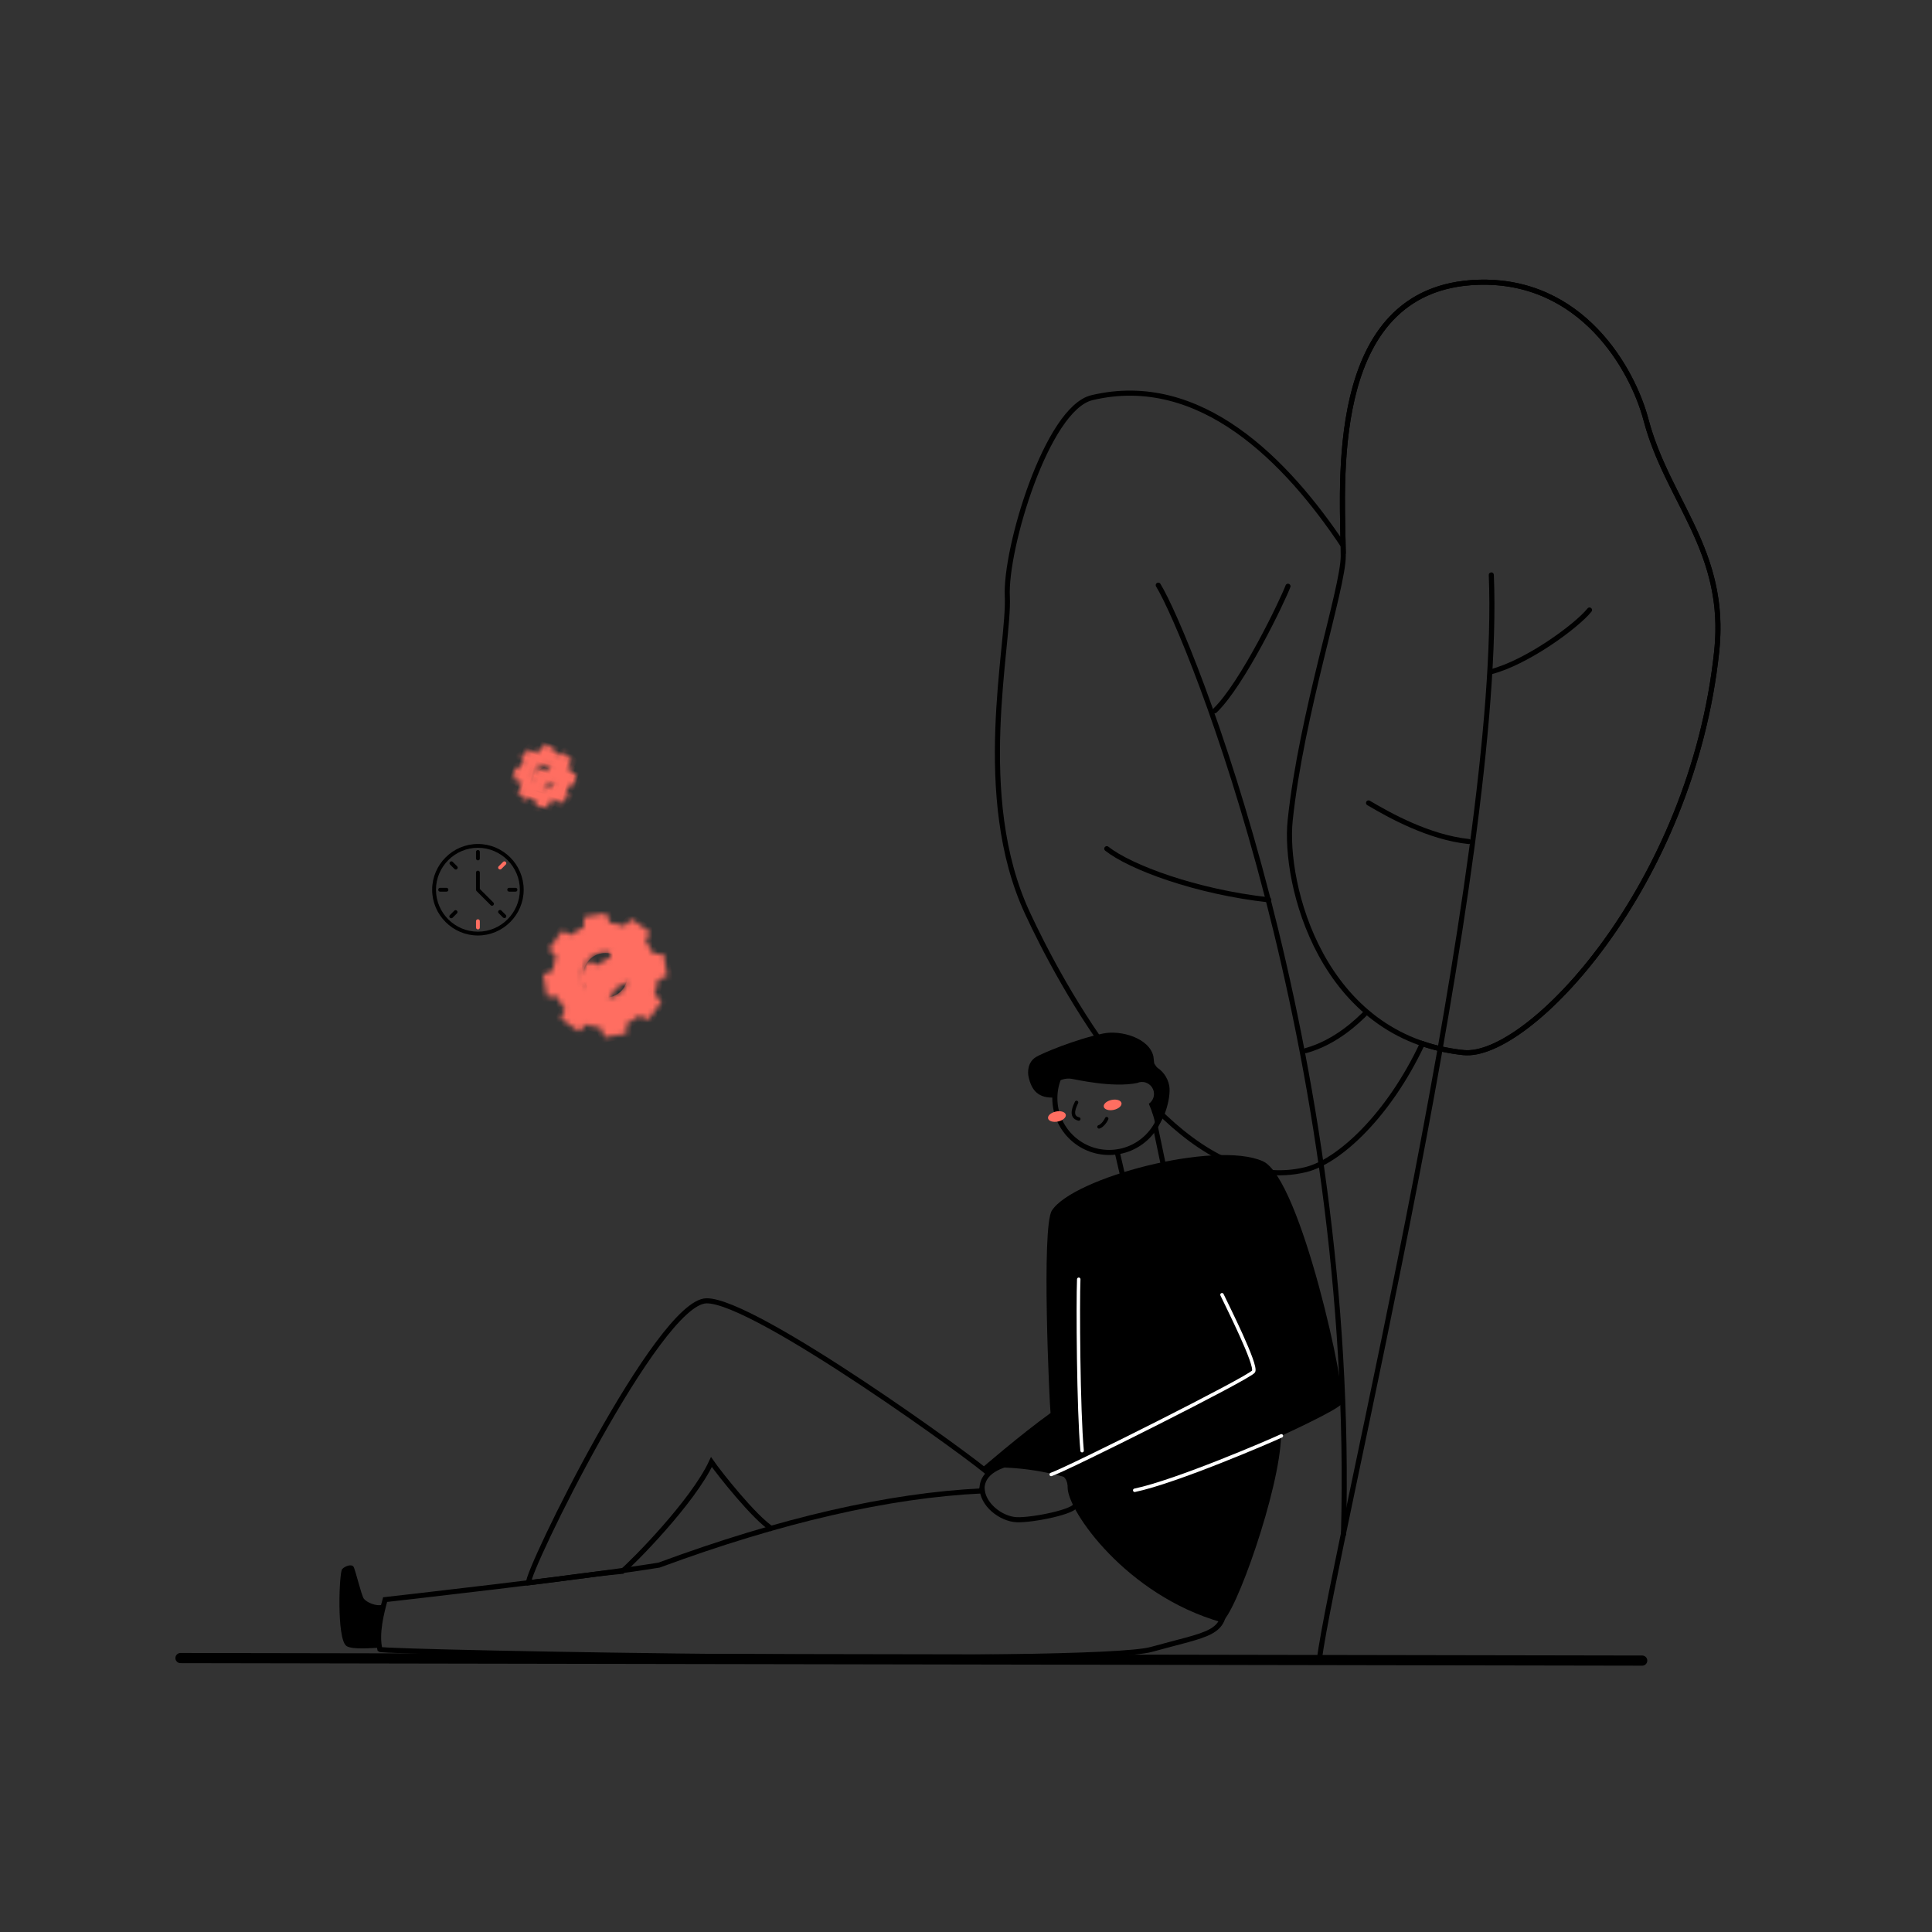 <?xml version="1.0" encoding="UTF-8"?>
<svg width="380px" height="380px" viewBox="0 0 380 380" version="1.1" xmlns="http://www.w3.org/2000/svg" xmlns:xlink="http://www.w3.org/1999/xlink">
    <rect x="0" y="0" width="380" height="380" fill="#333333" stroke="none"/>
    <defs>
        <path d="M12.37,0 L10.204,0.365 L8.037,0.73 L7.973,2.751 C7.106,3.138 6.285,3.647 5.54,4.274 L5.54,4.274 L3.695,3.45 L2.421,5.24 L1.147,7.03 L2.53,8.503 C2.182,9.413 1.97,10.355 1.889,11.302 L1.889,11.302 L0,12.024 L0.365,14.191 L0.73,16.357 L2.751,16.421 C3.138,17.289 3.647,18.11 4.274,18.855 L4.274,18.855 L3.45,20.7 L5.24,21.974 L7.03,23.247 L8.503,21.865 C9.413,22.213 10.355,22.425 11.302,22.506 L11.302,22.506 L12.024,24.395 L14.191,24.03 L16.357,23.665 L16.421,21.643 C17.289,21.256 18.11,20.748 18.855,20.121 L18.855,20.121 L20.7,20.944 L21.974,19.154 L23.247,17.364 L21.865,15.891 C22.213,14.982 22.424,14.04 22.506,13.093 L22.506,13.093 L24.394,12.37 L24.03,10.204 L23.665,8.037 L21.643,7.973 C21.256,7.106 20.747,6.285 20.121,5.54 L20.121,5.54 L20.944,3.695 L19.154,2.421 L17.365,1.147 L15.891,2.53 C14.982,2.182 14.04,1.97 13.093,1.889 L13.093,1.889 L12.37,0 Z M9.571,15.888 C7.532,14.438 7.056,11.609 8.506,9.571 L8.506,9.571 C9.957,7.532 12.785,7.056 14.824,8.506 L14.824,8.506 C16.862,9.957 17.339,12.785 15.888,14.824 L15.888,14.824 C15.005,16.065 13.609,16.728 12.193,16.728 L12.193,16.728 C11.285,16.728 10.367,16.455 9.571,15.888 L9.571,15.888 Z" id="path-1"></path>
        <path d="M6.185,0 L5.102,0.182 L4.019,0.365 L3.987,1.376 C3.553,1.569 3.142,1.823 2.77,2.137 L2.77,2.137 L1.847,1.725 L1.21,2.62 L0.574,3.515 L1.265,4.252 C1.091,4.706 0.985,5.177 0.944,5.651 L0.944,5.651 L0,6.012 L0.182,7.095 L0.365,8.179 L1.376,8.211 C1.569,8.644 1.823,9.055 2.137,9.427 L2.137,9.427 L1.725,10.35 L2.62,10.987 L3.515,11.624 L4.252,10.932 C4.706,11.106 5.177,11.212 5.651,11.253 L5.651,11.253 L6.012,12.197 L7.095,12.015 L8.178,11.832 L8.211,10.822 C8.644,10.628 9.055,10.374 9.427,10.06 L9.427,10.06 L10.35,10.472 L10.987,9.577 L11.624,8.682 L10.932,7.946 C11.106,7.491 11.212,7.02 11.253,6.546 L11.253,6.546 L12.197,6.185 L12.015,5.102 L11.832,4.019 L10.822,3.987 C10.628,3.553 10.374,3.142 10.06,2.77 L10.06,2.77 L10.472,1.847 L9.577,1.211 L8.682,0.574 L7.946,1.265 C7.491,1.091 7.02,0.985 6.546,0.944 L6.546,0.944 L6.185,0 Z M4.785,7.944 C3.766,7.219 3.528,5.805 4.253,4.785 L4.253,4.785 C4.978,3.766 6.393,3.528 7.412,4.253 L7.412,4.253 C8.431,4.978 8.669,6.393 7.944,7.412 L7.944,7.412 C7.502,8.033 6.805,8.364 6.097,8.364 L6.097,8.364 C5.642,8.364 5.184,8.228 4.785,7.944 L4.785,7.944 Z" id="path-3"></path>
    </defs>
    <g id="Illustrations/Light/380px/wait" stroke="none" stroke-width="1" fill="none" fill-rule="evenodd">
        <g id="tree-3" transform="translate(260.742, 189.619) rotate(6) translate(-260.742, -189.619) translate(190.242, 52.619)" stroke="#000000">
            <path d="M121.952,23.9 C123.896,29.036 126.58,33.389 129.305,37.63 L129.869,38.506 L129.869,38.506 L130.433,39.38 L130.433,39.38 L130.995,40.253 C135.951,47.972 140.562,55.779 140.562,67.773 C140.562,114.246 112.069,151.481 99.274,151.481 C96.347,151.481 93.61,151.164 91.057,150.581 C85.916,165.392 77.142,175.337 70.861,177.605 C60.578,181.322 49.933,176.619 40.433,168.905 L40.433,162.19 L33.102,162.19 C22.912,151.819 14.805,139.336 11.139,133.192 C-1.947,111.42 2.121,80.942 0.67,71.652 C-0.781,62.362 4.554,34.034 13.138,31.014 C33.86,23.726 52.609,39.475 65.309,54.757 C63.475,40.114 57.715,4.552 86.164,0.521 C106.516,-2.368 118.308,14.348 121.952,23.9 Z" id="Path-3" fill-rule="nonzero"></path>
            <path d="M86.164,0.521 C106.516,-2.368 118.308,14.348 121.952,23.9 C127.851,39.486 140.562,47.859 140.562,67.773 C140.562,114.246 112.069,151.481 99.274,151.481 C71.073,151.481 60.605,122.039 60.605,109.627 C60.605,88.558 66.218,63.148 65.55,56.806 C64.142,43.779 56.281,4.755 86.164,0.521 Z" id="Path" fill-rule="nonzero"></path>
            <path d="M29.963,66.326 C37.062,75.574 78.306,152.997 85.715,248.199" id="Path" stroke-linecap="round" stroke-linejoin="round"></path>
            <path d="M55.359,63.868 C54.624,66.726 48.523,83.903 43.601,89.736" id="Path" stroke-linecap="round" stroke-linejoin="round"></path>
            <path d="M25.311,118.932 C30.268,122.068 43.557,125.527 58.049,125.608" id="Path" stroke-linecap="round" stroke-linejoin="round"></path>
            <path d="M79.363,145.719 C78.038,147.338 74.213,152.054 68.389,154.342" id="Path" stroke-linecap="round" stroke-linejoin="round"></path>
            <path d="M94.901,57.477 C103.135,113.601 84.251,249.353 83.548,273.303" id="Path" stroke-linecap="round" stroke-linejoin="round"></path>
            <path d="M114.831,62.319 C112.627,65.751 103.633,73.897 96.801,76.429" id="Path" stroke-linecap="round" stroke-linejoin="round"></path>
            <path d="M75.576,104.601 C79.922,106.592 88.09,110.088 95.957,110.088" id="Path" stroke-linecap="round" stroke-linejoin="round"></path>
        </g>
        <g id="sitting-leaning" transform="translate(66.25, 202.597)">
            <path d="M8.391,121.479 C7.365,121.504 2.893,121.961 1.847,121.109 C-0.051,119.57 0.462,106.647 1.047,106.026 C1.631,105.406 2.888,105 3.268,105.539 C3.648,106.078 4.807,111.182 5.32,111.854 C5.833,112.526 7.663,113.429 9.038,113.024" id="Path" fill="#000000" fill-rule="nonzero"></path>
            <path d="M128.096,87.153 C126.686,85.485 82.207,53.072 72.69,53.257 C63.174,53.442 37.189,106.781 37.717,108.726 C46.304,107.705 48.524,107.183 56.144,106.458 C58.247,104.689 70.028,92.832 73.68,84.967 C75.117,87.05 82.148,95.977 85.682,98.188" id="Path" stroke="#000000" fill-rule="nonzero"></path>
            <path d="M8.475,121.822 C9.275,122.459 148.695,125.024 160.217,121.822 C171.74,118.621 174.782,118.939 174.623,112.219 C174.528,108.213 158.348,86.574 131.236,85.546 C128.189,86.592 126.746,88.29 126.907,90.64 C108.547,91.52 87.368,96.387 63.369,105.242 C49.004,107.591 9.501,112.024 9.501,112.024 C8.855,114.373 7.695,118.703 8.475,121.822 Z" id="Path" stroke="#000000" fill-rule="nonzero"></path>
            <path d="M182.123,25.795 C189.639,29.124 198.884,72.152 197.627,73.562 C196.37,74.973 185.714,79.826 185.714,79.826 C185.509,90.302 176.634,115.379 173.971,116.472 C155.256,111.146 143.744,94.55 143.744,90.005 C143.744,87.743 142.62,86.332 133.326,85.546 C127.922,86.131 128.648,87.789 128.096,87.153 C127.585,86.627 127.301,86.698 126.665,86.332 C126.665,86.332 134.361,79.662 140.379,75.332 C140.168,73.48 138.557,38.774 140.635,35.511 C144.77,29.042 172.755,21.644 182.123,25.795 Z" id="Path" fill="#000000" fill-rule="nonzero"></path>
            <path d="M185.781,79.816 C183.729,80.786 165.091,88.82 156.934,90.523" id="Path" stroke="#FFFFFF" stroke-width="0.68" stroke-linecap="round"></path>
            <path d="M174.1,52.062 C175.069,54.114 181.036,65.939 180.307,67.155 C179.579,68.371 143.49,86.445 140.504,87.409" id="Path" stroke="#FFFFFF" stroke-width="0.68" stroke-linecap="round"></path>
            <path d="M145.924,49.019 C145.734,53.401 145.858,74.824 146.586,82.735" id="Path" stroke="#FFFFFF" stroke-width="0.68" stroke-linecap="round"></path>
            <path d="M143.519,86.831 C143.826,87.472 145.073,91.995 145.298,93.339 C145.524,94.684 136.751,96.459 133.694,96.31 C130.636,96.161 126.907,93.324 126.907,89.969" id="Path" stroke="#000000" fill-rule="nonzero"></path>
            <path d="M153.506,24.076 L154.979,30.417 C155.287,31.879 163.352,30.309 163.028,28.74 L160.987,18.982" id="Path" stroke="#000000" fill-rule="nonzero"></path>
            <circle id="Oval" stroke="#000000" fill-rule="nonzero" cx="151.901" cy="13.4" r="10.676"></circle>
            <ellipse id="Oval" fill="#FF6E61" fill-rule="nonzero" transform="translate(141.633, 17.011) rotate(-11.79) translate(-141.633, -17.011) " cx="141.633" cy="17.011" rx="1.78" ry="1"></ellipse>
            <ellipse id="Oval" fill="#FF6E61" fill-rule="nonzero" transform="translate(152.591, 14.723) rotate(-11.79) translate(-152.591, -14.723) " cx="152.591" cy="14.723" rx="1.78" ry="1"></ellipse>
            <path d="M145.488,14.236 C145.262,14.749 143.995,17.068 145.924,17.489" id="Path" stroke="#000000" stroke-width="0.69" stroke-linecap="round"></path>
            <path d="M149.916,19.038 C150.429,18.915 151.111,18.11 151.419,17.433" id="Path" stroke="#000000" stroke-width="0.69" stroke-linecap="round"></path>
            <path d="M150.716,0.682 C154.235,-0.051 159.858,1.596 160.617,5.223 C160.674,5.51 160.746,6.536 160.817,7.069 C162.367,7.854 163.452,9.328 163.742,11.04 C164.121,13.518 162.449,18.746 160.997,18.966 C160.964,17.838 160.398,16.111 159.713,14.495 C160.325,14.071 160.725,13.364 160.725,12.564 C160.725,11.266 159.673,10.214 158.375,10.214 C158.042,10.214 157.724,10.284 157.436,10.409 C152.532,11.423 145.276,9.691 144.431,9.578 C143.49,9.459 142.536,9.675 141.738,10.189 C141.403,11.181 141.23,12.22 141.225,13.267 C138.024,13.467 136.628,11.928 136.038,9.106 C135.895,8.429 135.777,6.356 137.526,5.3 C138.573,4.643 145.114,1.852 150.716,0.682 Z" id="Path-2" fill="#000000" fill-rule="nonzero"></path>
        </g>
        <g id="Group" transform="translate(80.187, 144.633)">
            <g id="Group-3" transform="translate(26.677, 35.004)">
                <mask id="mask-2" fill="white">
                    <use xlink:href="#path-1"></use>
                </mask>
                <g id="Clip-2"></g>
                <path d="M12.37,0 L10.204,0.365 L8.037,0.73 L7.973,2.751 C7.106,3.138 6.285,3.647 5.54,4.274 L5.54,4.274 L3.695,3.45 L2.421,5.24 L1.147,7.03 L2.53,8.503 C2.182,9.413 1.97,10.355 1.889,11.302 L1.889,11.302 L0,12.024 L0.365,14.191 L0.73,16.357 L2.751,16.421 C3.138,17.289 3.647,18.11 4.274,18.855 L4.274,18.855 L3.45,20.7 L5.24,21.974 L7.03,23.247 L8.503,21.865 C9.413,22.213 10.355,22.425 11.302,22.506 L11.302,22.506 L12.024,24.395 L14.191,24.03 L16.357,23.665 L16.421,21.643 C17.289,21.256 18.11,20.748 18.855,20.121 L18.855,20.121 L20.7,20.944 L21.974,19.154 L23.247,17.364 L21.865,15.891 C22.213,14.982 22.424,14.04 22.506,13.093 L22.506,13.093 L24.394,12.37 L24.03,10.204 L23.665,8.037 L21.643,7.973 C21.256,7.106 20.747,6.285 20.121,5.54 L20.121,5.54 L20.944,3.695 L19.154,2.421 L17.365,1.147 L15.891,2.53 C14.982,2.182 14.04,1.97 13.093,1.889 L13.093,1.889 L12.37,0 Z M9.074,16.586 C6.65,14.861 6.084,11.498 7.809,9.074 L7.809,9.074 C9.533,6.65 12.897,6.084 15.32,7.809 L15.32,7.809 C17.744,9.533 18.311,12.897 16.586,15.32 L16.586,15.32 C15.535,16.797 13.876,17.584 12.193,17.584 L12.193,17.584 C11.112,17.584 10.022,17.26 9.074,16.586 L9.074,16.586 Z" id="Fill-1" stroke="#FF6E61" stroke-width="2" fill="#FF6E61" mask="url(#mask-2)"></path>
                <rect id="Rectangle" fill="#FF6E61" mask="url(#mask-2)" x="5.227" y="5.924" width="13.94" height="12.546"></rect>
            </g>
            <g id="Group-3" transform="translate(26.973, 8.085) rotate(15) translate(-26.973, -8.085) translate(20.874, 1.987)">
                <mask id="mask-4" fill="white">
                    <use xlink:href="#path-3"></use>
                </mask>
                <g id="Clip-2"></g>
                <path d="M6.185,0 L5.102,0.182 L4.019,0.365 L3.987,1.376 C3.553,1.569 3.142,1.823 2.77,2.137 L2.77,2.137 L1.847,1.725 L1.21,2.62 L0.574,3.515 L1.265,4.252 C1.091,4.706 0.985,5.177 0.944,5.651 L0.944,5.651 L0,6.012 L0.182,7.095 L0.365,8.179 L1.376,8.211 C1.569,8.644 1.823,9.055 2.137,9.427 L2.137,9.427 L1.725,10.35 L2.62,10.987 L3.515,11.624 L4.252,10.932 C4.706,11.106 5.177,11.212 5.651,11.253 L5.651,11.253 L6.012,12.197 L7.095,12.015 L8.178,11.832 L8.211,10.822 C8.644,10.628 9.055,10.374 9.427,10.06 L9.427,10.06 L10.35,10.472 L10.987,9.577 L11.624,8.682 L10.932,7.946 C11.106,7.491 11.212,7.02 11.253,6.546 L11.253,6.546 L12.197,6.185 L12.015,5.102 L11.832,4.019 L10.822,3.987 C10.628,3.553 10.374,3.142 10.06,2.77 L10.06,2.77 L10.472,1.847 L9.577,1.211 L8.682,0.574 L7.946,1.265 C7.491,1.091 7.02,0.985 6.546,0.944 L6.546,0.944 L6.185,0 Z M4.537,8.293 C3.325,7.431 3.042,5.749 3.904,4.537 L3.904,4.537 C4.767,3.325 6.448,3.042 7.66,3.904 L7.66,3.904 C8.872,4.767 9.155,6.448 8.293,7.66 L8.293,7.66 C7.768,8.398 6.938,8.792 6.096,8.792 L6.096,8.792 C5.556,8.792 5.011,8.63 4.537,8.293 L4.537,8.293 Z" id="Fill-1" stroke="#FF6E61" stroke-width="2" fill="#FF6E61" mask="url(#mask-4)"></path>
                <rect id="Rectangle" fill="#FF6E61" mask="url(#mask-4)" x="2.614" y="2.962" width="6.97" height="6.273"></rect>
            </g>
        </g>
        <line x1="35.5" y1="326.119" x2="323" y2="326.619" id="Line-4" stroke="#000000" stroke-width="2" stroke-linecap="round"></line>
        <g id="Group" transform="translate(85, 166)" fill-rule="nonzero">
            <path d="M13.613,4.912 L14.475,4.05 C14.625,3.9 14.625,3.675 14.475,3.525 C14.325,3.375 14.1,3.375 13.95,3.525 L13.088,4.388 C12.938,4.537 12.938,4.763 13.088,4.912 C13.312,5.1 13.537,4.987 13.613,4.912 Z" id="Path" fill="#FF6E61"></path>
            <path d="M15.15,9.375 L16.387,9.375 C16.613,9.375 16.762,9.225 16.762,9 C16.762,8.775 16.613,8.625 16.387,8.625 L15.15,8.625 C14.925,8.625 14.775,8.775 14.775,9 C14.775,9.225 14.963,9.375 15.15,9.375 Z" id="Path" fill="#000000"></path>
            <path d="M13.613,13.088 C13.463,12.938 13.238,12.938 13.088,13.088 C12.938,13.238 12.938,13.463 13.088,13.613 L13.95,14.475 C14.175,14.662 14.4,14.55 14.475,14.475 C14.625,14.325 14.625,14.1 14.475,13.95 L13.613,13.088 Z" id="Path" fill="#000000"></path>
            <path d="M9,18 C13.95,18 18,13.95 18,9 C18,4.05 13.95,0 9,0 C4.05,0 0,4.05 0,9 C0,13.95 4.05,18 9,18 Z M9,0.75 C13.537,0.75 17.25,4.463 17.25,9 C17.25,13.537 13.537,17.25 9,17.25 C4.463,17.25 0.75,13.537 0.75,9 C0.75,4.463 4.463,0.75 9,0.75 Z" id="Shape" fill="#000000"></path>
            <path d="M11.512,12.037 C11.738,12.262 11.963,12.113 12.037,12.037 C12.188,11.887 12.188,11.662 12.037,11.512 L9.375,8.85 L9.375,5.625 C9.375,5.4 9.225,5.25 9,5.25 C8.775,5.25 8.625,5.4 8.625,5.625 L8.625,9 C8.625,9.113 8.662,9.188 8.738,9.262 L11.512,12.037 Z" id="Path" fill="#000000"></path>
            <path d="M9,3.225 C9.225,3.225 9.375,3.075 9.375,2.85 L9.375,1.575 C9.375,1.35 9.225,1.2 9,1.2 C8.775,1.2 8.625,1.35 8.625,1.575 L8.625,2.812 C8.625,3.038 8.775,3.225 9,3.225 Z" id="Path" fill="#000000"></path>
            <path d="M9,16.8 C9.225,16.8 9.375,16.65 9.375,16.425 L9.375,15.188 C9.375,14.963 9.225,14.812 9,14.812 C8.775,14.812 8.625,14.963 8.625,15.188 L8.625,16.425 C8.625,16.613 8.775,16.8 9,16.8 Z" id="Path" fill="#FF6E61"></path>
            <path d="M4.013,14.512 L4.875,13.65 C5.025,13.5 5.025,13.275 4.875,13.125 C4.725,12.975 4.5,12.975 4.35,13.125 L3.487,13.988 C3.337,14.137 3.337,14.363 3.487,14.512 C3.712,14.7 3.938,14.588 4.013,14.512 Z" id="Path" fill="#000000"></path>
            <path d="M2.812,8.625 L1.575,8.625 C1.35,8.625 1.2,8.775 1.2,9 C1.2,9.225 1.35,9.375 1.575,9.375 L2.812,9.375 C3.038,9.375 3.188,9.225 3.188,9 C3.188,8.775 3.038,8.625 2.812,8.625 Z" id="Path" fill="#000000"></path>
            <path d="M4.388,4.912 C4.463,4.987 4.725,5.138 4.912,4.912 C5.062,4.763 5.062,4.537 4.912,4.388 L4.05,3.525 C3.9,3.375 3.675,3.375 3.525,3.525 C3.375,3.675 3.375,3.9 3.525,4.05 L4.388,4.912 Z" id="Path" fill="#000000"></path>
        </g>
    </g>
</svg>
